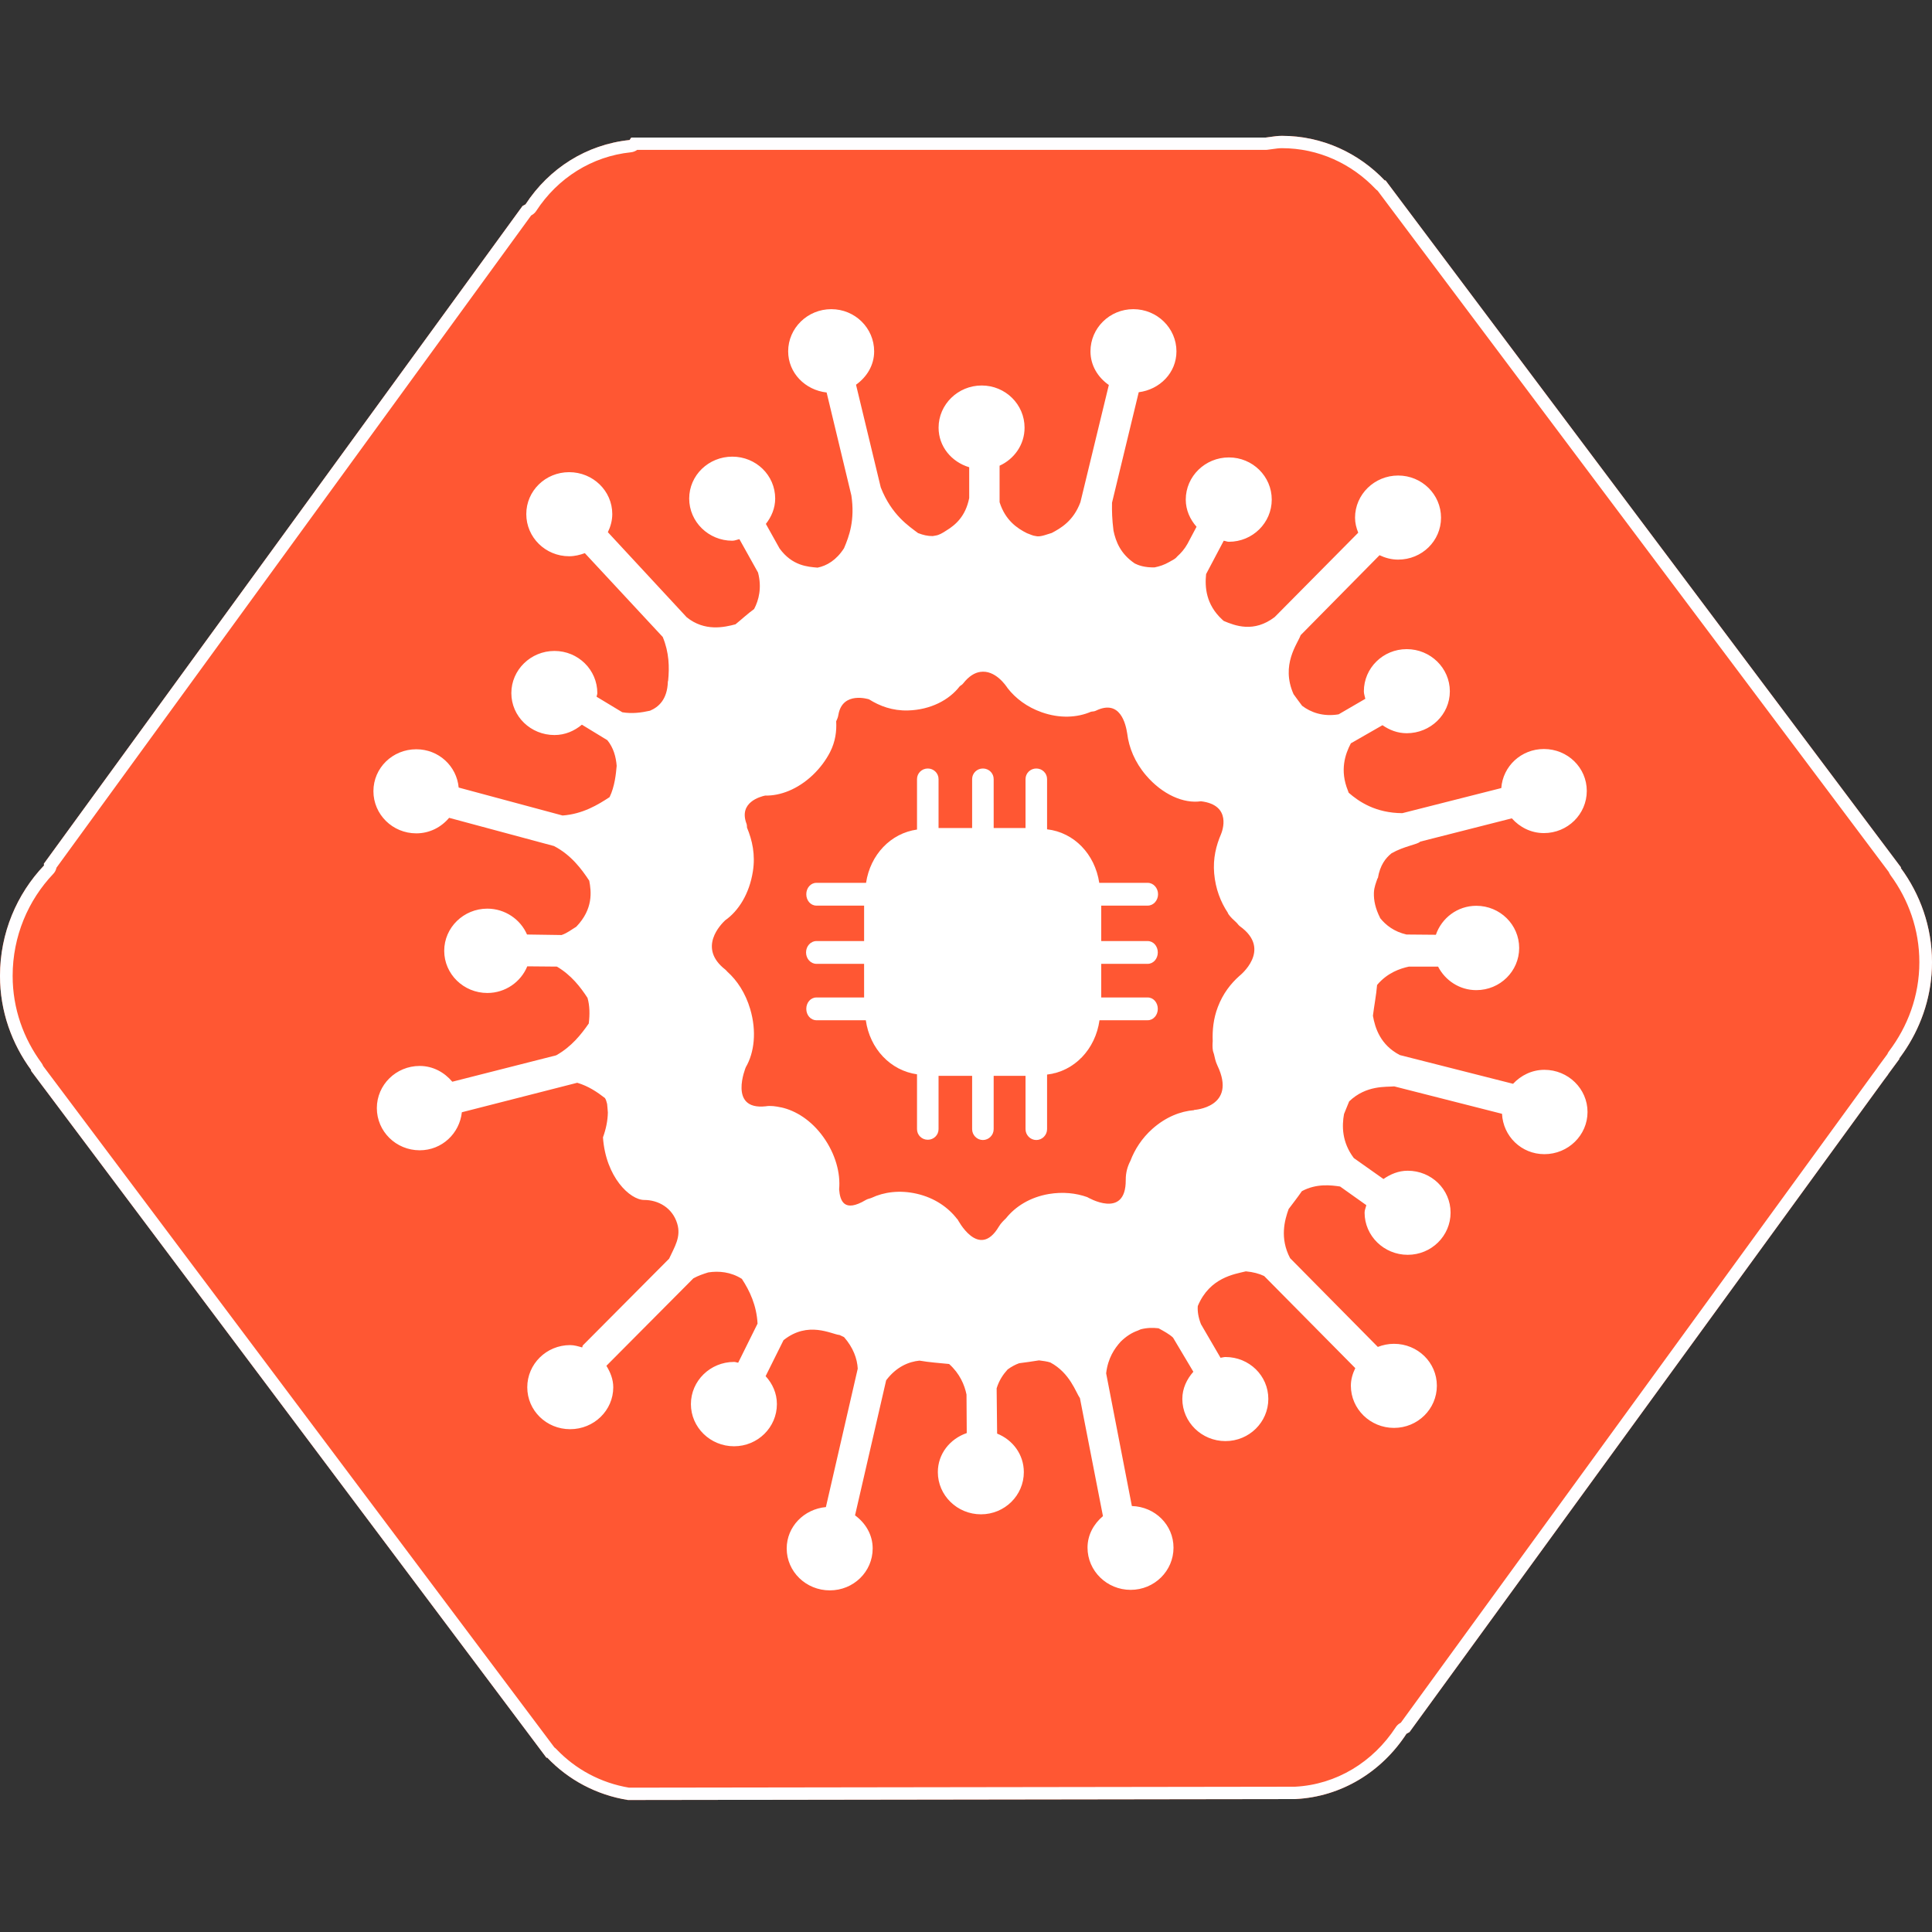 <svg width="256" height="256" viewBox="0 0 256 256" fill="none" xmlns="http://www.w3.org/2000/svg">
<rect x="0" y="0" width="256" height="256" fill="#333333" stroke="none"/>
<path fill-rule="evenodd" clip-rule="evenodd" d="M169.865 18C169.123 18 168.42 18.141 167.699 18.227H83.73C83.562 18.227 83.534 18.439 83.421 18.554C77.738 19.142 72.76 22.288 69.636 27.077C69.524 27.151 69.337 27.23 69.232 27.303L5.809 114.451C5.807 114.454 5.835 114.67 5.833 114.678C2.242 118.451 0 123.614 0 129.311C0 134.03 1.578 138.317 4.143 141.807C4.143 141.809 4.094 141.856 4.095 141.858L70.256 230.036L72.422 232.927C72.428 232.935 72.485 232.873 72.493 232.877C75.314 235.851 79.049 237.842 83.207 238.51L171.651 238.384C177.73 238.082 183.069 234.788 186.364 229.735C186.476 229.66 186.663 229.583 186.768 229.508L249.572 143.19L250.191 142.361C250.191 142.361 250.192 142.34 250.191 142.336L251.691 140.298L251.644 140.273C254.325 136.732 256 132.334 256 127.501C256 122.782 254.423 118.494 251.858 115.004C251.857 115.003 251.907 114.955 251.905 114.954L185.745 26.776L183.578 23.884C183.572 23.876 183.516 23.939 183.507 23.934C180.035 20.274 175.201 18 169.865 18ZM92.468 62.63H163.938L212.099 127.274L163.413 194.357H92.206L70.327 164.99L63.971 156.466L43.901 129.537L92.468 62.63Z" fill="#FF5733"/>
<path fill-rule="evenodd" clip-rule="evenodd" d="M167.902 19.85C167.835 19.858 167.767 19.862 167.699 19.862H84.425C84.185 20.038 83.899 20.148 83.597 20.18C78.452 20.712 73.916 23.56 71.049 27.956C70.927 28.144 70.765 28.306 70.576 28.431C70.502 28.48 70.432 28.52 70.38 28.549L7.479 114.98C7.472 115.017 7.462 115.063 7.447 115.115C7.375 115.367 7.243 115.599 7.06 115.79C3.75 119.27 1.675 124.037 1.675 129.311C1.675 133.665 3.129 137.623 5.504 140.854C5.596 140.978 5.668 141.114 5.72 141.257L71.607 229.07L71.608 229.071L73.459 231.542C73.555 231.607 73.643 231.683 73.722 231.767C76.264 234.445 79.613 236.246 83.346 236.874L171.606 236.749C177.076 236.464 181.926 233.495 184.951 228.857C185.072 228.67 185.231 228.51 185.417 228.385C185.494 228.334 185.566 228.293 185.619 228.264L248.207 142.243L248.218 142.228L248.717 141.559C248.751 141.498 248.789 141.438 248.831 141.381L250.082 139.682C250.135 139.548 250.207 139.42 250.296 139.302C252.782 136.018 254.325 131.957 254.325 127.501C254.325 123.147 252.871 119.188 250.497 115.958C250.435 115.874 250.382 115.784 250.337 115.69C250.316 115.645 250.297 115.6 250.281 115.557L184.394 27.742L184.393 27.741L182.542 25.271C182.446 25.205 182.358 25.129 182.278 25.045C179.097 21.692 174.698 19.635 169.865 19.635C169.457 19.635 169.116 19.684 168.664 19.748C168.443 19.78 168.196 19.815 167.902 19.85ZM251.905 114.954C251.907 114.955 251.857 115.003 251.858 115.004C254.423 118.494 256 122.782 256 127.501C256 131.735 254.714 135.636 252.592 138.92C252.365 139.27 252.129 139.614 251.884 139.95C251.806 140.057 251.727 140.163 251.648 140.268C251.647 140.27 251.645 140.272 251.644 140.273L251.691 140.298L250.191 142.336C250.192 142.34 250.191 142.361 250.191 142.361L249.572 143.19L186.768 229.508C186.713 229.547 186.636 229.587 186.558 229.627C186.488 229.663 186.417 229.699 186.364 229.735C183.069 234.788 177.73 238.082 171.651 238.384L83.207 238.51C79.049 237.842 75.314 235.851 72.493 232.877C72.493 232.877 72.493 232.877 72.492 232.877C72.492 232.877 72.492 232.877 72.492 232.877C72.487 232.878 72.476 232.887 72.464 232.897C72.464 232.898 72.463 232.898 72.462 232.899C72.461 232.9 72.459 232.901 72.458 232.903C72.442 232.917 72.425 232.931 72.422 232.927L4.095 141.858C4.094 141.857 4.109 141.842 4.122 141.829C4.133 141.818 4.143 141.808 4.143 141.807C1.578 138.317 0 134.03 0 129.311C0 123.614 2.242 118.451 5.833 114.678C5.834 114.673 5.827 114.612 5.82 114.554C5.814 114.502 5.808 114.452 5.809 114.451L69.232 27.303C69.287 27.265 69.365 27.225 69.442 27.185C69.513 27.149 69.583 27.113 69.636 27.077C72.76 22.288 77.738 19.142 83.421 18.554C83.461 18.513 83.49 18.461 83.518 18.41C83.571 18.316 83.621 18.227 83.73 18.227H167.699C167.901 18.203 168.102 18.174 168.303 18.146C168.818 18.073 169.331 18 169.865 18C175.201 18 180.035 20.274 183.507 23.934C183.507 23.934 183.508 23.934 183.508 23.934C183.509 23.934 183.509 23.934 183.509 23.934C183.514 23.933 183.525 23.925 183.536 23.915C183.536 23.914 183.537 23.914 183.538 23.913C183.54 23.912 183.541 23.91 183.543 23.908C183.559 23.894 183.575 23.88 183.578 23.884L251.905 114.954ZM70.15 28.67C70.15 28.67 70.15 28.67 70.15 28.67C70.147 28.672 70.147 28.672 70.15 28.67ZM185.848 228.143C185.848 228.143 185.848 228.143 185.847 228.143C185.851 228.142 185.851 228.141 185.848 228.143ZM250.533 115.893C250.54 115.901 250.546 115.91 250.552 115.919C250.587 115.965 250.626 116.011 250.669 116.057C250.628 116.013 250.589 115.967 250.554 115.92L250.552 115.919L250.533 115.893ZM91.101 61.685C91.415 61.252 91.924 60.995 92.468 60.995H163.938C164.474 60.995 164.977 61.245 165.292 61.668L213.454 126.313C213.877 126.88 213.882 127.647 213.466 128.22L164.78 195.303C164.466 195.735 163.957 195.993 163.413 195.993H92.206C91.67 195.993 91.166 195.742 90.851 195.319L68.973 165.952L68.972 165.951L62.616 157.428L42.546 130.499C42.123 129.931 42.118 129.164 42.534 128.592L91.101 61.685ZM92.206 194.357H163.413L212.099 127.274L163.938 62.63H92.468L43.901 129.537L92.206 194.357Z" fill="#FFFEFF"/>
<path d="M165.567 40.966H85.309L23.683 124.425L81.726 212.477H177.032L236.509 124.425L165.567 40.966Z" fill="#FF5733"/>
<path fill-rule="evenodd" clip-rule="evenodd" d="M122.937 101.829C122.148 101.829 121.508 102.451 121.508 103.235V109.92C118.012 110.413 115.318 113.253 114.757 116.982H108.167C107.424 116.982 106.836 117.658 106.836 118.491C106.836 119.324 107.424 119.999 108.167 119.999H114.497V124.696H108.167C107.424 124.696 106.803 125.372 106.803 126.204C106.803 127.037 107.424 127.713 108.167 127.713H114.497V132.17H108.167C107.424 132.17 106.836 132.846 106.836 133.678C106.836 134.51 107.424 135.187 108.167 135.187H114.723C115.252 138.962 117.983 141.853 121.508 142.352V149.619C121.508 150.404 122.148 151.025 122.937 151.025C123.724 151.025 124.365 150.404 124.365 149.619V142.557H128.812V149.619C128.812 150.404 129.452 151.059 130.24 151.059C131.028 151.059 131.668 150.404 131.668 149.619V142.557H135.888V149.619C135.888 150.404 136.528 151.059 137.316 151.059C138.104 151.059 138.744 150.404 138.744 149.619V142.386C142.362 141.974 145.152 139.031 145.691 135.187H152.086C152.828 135.187 153.416 134.51 153.416 133.678C153.416 132.846 152.828 132.17 152.086 132.17H145.919V127.713H152.086C152.828 127.713 153.416 127.037 153.416 126.204C153.416 125.372 152.828 124.696 152.086 124.696H145.919V119.999H152.086C152.828 119.999 153.449 119.324 153.449 118.491C153.449 117.658 152.828 116.982 152.086 116.982H145.659C145.086 113.183 142.332 110.294 138.744 109.886V103.235C138.744 102.451 138.104 101.829 137.316 101.829C136.528 101.829 135.888 102.451 135.888 103.235V109.715H131.668V103.235C131.668 102.451 131.028 101.829 130.24 101.829C129.452 101.829 128.812 102.451 128.812 103.235V109.715H124.365V103.235C124.365 102.451 123.724 101.829 122.937 101.829Z" fill="white"/>
<path fill-rule="evenodd" clip-rule="evenodd" d="M121.508 103.236C121.508 102.451 122.148 101.829 122.937 101.829C123.725 101.829 124.366 102.451 124.366 103.236V109.715H128.812V103.236C128.812 102.451 129.452 101.829 130.24 101.829C131.029 101.829 131.669 102.451 131.669 103.236V109.715H135.888V103.236C135.888 102.451 136.529 101.829 137.316 101.829C138.105 101.829 138.745 102.451 138.745 103.236V109.886C142.333 110.294 145.086 113.184 145.66 116.983H152.086C152.829 116.983 153.45 117.658 153.45 118.491C153.45 119.324 152.829 120 152.086 120H145.919V124.696H152.086C152.829 124.696 153.417 125.372 153.417 126.205C153.417 127.037 152.829 127.713 152.086 127.713H145.919V132.17H152.086C152.829 132.17 153.417 132.846 153.417 133.679C153.417 134.51 152.829 135.188 152.086 135.188H145.692C145.153 139.031 142.363 141.975 138.745 142.386V149.62C138.745 150.404 138.105 151.06 137.316 151.06C136.529 151.06 135.888 150.404 135.888 149.62V142.557H131.669V149.62C131.669 150.404 131.029 151.06 130.24 151.06C129.452 151.06 128.812 150.404 128.812 149.62V142.557H124.366V149.62C124.366 150.404 123.725 151.026 122.937 151.026C122.148 151.026 121.508 150.404 121.508 149.62V142.352C117.983 141.854 115.252 138.962 114.723 135.188H108.167C107.424 135.188 106.836 134.51 106.836 133.679C106.836 132.846 107.424 132.17 108.167 132.17H114.497V127.713H108.167C107.424 127.713 106.803 127.037 106.803 126.205C106.803 125.372 107.424 124.696 108.167 124.696H114.497V120H108.167C107.424 120 106.836 119.324 106.836 118.491C106.836 117.659 107.424 116.983 108.167 116.983H114.757C115.319 113.253 118.012 110.414 121.508 109.92V103.236ZM114.498 120V124.696L108.167 124.697C107.425 124.697 106.804 125.372 106.804 126.205C106.804 127.037 107.425 127.713 108.167 127.713H114.497L114.498 132.17L108.167 132.171C107.425 132.171 106.837 132.846 106.837 133.679C106.837 134.51 107.425 135.187 108.167 135.187H114.727H114.724C115.252 138.962 117.983 141.854 121.509 142.352L121.509 149.62C121.509 150.404 122.149 151.025 122.937 151.025C123.724 151.025 124.365 150.404 124.365 149.62V142.557L128.812 142.557L128.812 149.62C128.812 150.404 129.452 151.059 130.24 151.059C131.029 151.059 131.668 150.404 131.668 149.62V142.557L135.888 142.557L135.888 149.62C135.888 150.404 136.529 151.059 137.316 151.059C138.104 151.059 138.744 150.404 138.744 149.62V142.383V142.386C142.362 141.975 145.152 139.031 145.691 135.187L152.086 135.187C152.828 135.187 153.416 134.51 153.416 133.679C153.416 132.846 152.828 132.171 152.086 132.171H145.919L145.919 127.713L152.086 127.713C152.828 127.713 153.416 127.037 153.416 126.205C153.416 125.372 152.828 124.697 152.086 124.697H145.919L145.919 120L152.086 119.999C152.828 119.999 153.449 119.324 153.449 118.491C153.449 117.659 152.828 116.983 152.086 116.983H145.657H145.659C145.086 113.184 142.332 110.295 138.744 109.887L138.744 103.236C138.744 102.452 138.104 101.83 137.316 101.83C136.529 101.83 135.888 102.452 135.888 103.236V109.715L131.669 109.715L131.668 103.236C131.668 102.452 131.029 101.83 130.24 101.83C129.452 101.83 128.812 102.452 128.812 103.236V109.715L124.365 109.715L124.365 103.236C124.365 102.452 123.724 101.83 122.937 101.83C122.149 101.83 121.509 102.452 121.509 103.236V109.923V109.92C118.013 110.414 115.319 113.253 114.757 116.983L108.167 116.983C107.425 116.983 106.837 117.659 106.837 118.491C106.837 119.324 107.425 119.999 108.167 119.999L114.498 120Z" fill="#000002"/>
<path fill-rule="evenodd" clip-rule="evenodd" d="M110.149 40.966C107.003 40.966 104.436 43.474 104.436 46.555C104.436 49.419 106.693 51.692 109.532 52.006L112.811 65.65C113.297 68.891 112.533 71.023 111.837 72.643C110.834 74.215 109.557 74.969 108.331 75.215C107.04 75.101 104.986 74.99 103.299 72.678L101.482 69.421C102.223 68.48 102.713 67.342 102.716 66.061C102.716 62.982 100.182 60.508 97.035 60.508C93.888 60.508 91.322 62.982 91.322 66.061C91.322 69.142 93.884 71.649 97.035 71.649C97.371 71.649 97.659 71.502 97.976 71.444L100.443 75.866C100.967 77.864 100.549 79.515 99.924 80.7C99.062 81.323 98.284 82.056 97.457 82.723C95.961 83.121 93.386 83.709 90.998 81.797L80.545 70.518C80.898 69.792 81.13 68.972 81.13 68.118C81.13 65.039 78.567 62.565 75.417 62.565C72.269 62.565 69.736 65.039 69.736 68.118C69.736 71.198 72.266 73.706 75.417 73.706C76.146 73.706 76.845 73.532 77.494 73.295L87.816 84.403C88.671 86.457 88.709 88.424 88.531 90.196C88.526 90.237 88.502 90.26 88.497 90.299C88.428 92.685 87.274 93.688 86.128 94.173C84.982 94.43 83.767 94.596 82.46 94.379L79.052 92.322C79.067 92.155 79.153 92.013 79.149 91.841C79.149 88.762 76.618 86.254 73.469 86.254C70.322 86.254 67.756 88.762 67.756 91.841C67.756 94.922 70.319 97.396 73.469 97.396C74.876 97.396 76.109 96.853 77.105 96.025L80.48 98.082C81.304 99.104 81.617 100.294 81.713 101.476C81.619 102.537 81.455 104.222 80.772 105.624C79.24 106.633 77.204 107.87 74.54 108.058L60.777 104.355C60.515 101.512 58.133 99.282 55.161 99.282C52.014 99.282 49.48 101.754 49.48 104.835C49.48 107.915 52.011 110.423 55.161 110.423C56.934 110.423 58.465 109.61 59.51 108.366L73.403 112.103C75.685 113.288 77.067 115.166 78.078 116.697C78.352 118.116 78.63 120.441 76.358 122.799C75.719 123.18 75.171 123.637 74.41 123.896L69.833 123.828C68.968 121.826 66.927 120.403 64.574 120.4C61.428 120.4 58.861 122.908 58.861 125.987C58.861 129.067 61.424 131.575 64.574 131.575C66.973 131.575 69.025 130.102 69.866 128.044L73.793 128.079C75.701 129.21 76.909 130.782 77.85 132.227C78.141 133.236 78.166 134.408 78.013 135.621C77.016 137.055 75.736 138.692 73.695 139.837L59.932 143.334C58.887 142.096 57.387 141.247 55.615 141.243C52.469 141.243 49.934 143.751 49.934 146.831C49.934 149.911 52.465 152.419 55.615 152.419C58.561 152.419 60.897 150.187 61.198 147.379L76.487 143.472C77.995 143.926 79.127 144.701 80.155 145.494C80.316 145.725 80.369 146.007 80.447 146.282C80.496 146.588 80.501 147.051 80.545 147.414C80.524 148.506 80.294 149.616 79.896 150.705C80.264 155.984 83.485 159.001 85.358 159.001C87.231 159.001 89.093 160.036 89.731 162.121C90.277 163.903 89.382 165.213 88.66 166.784L77.234 178.269C77.16 178.343 77.2 178.459 77.137 178.543C76.627 178.396 76.101 178.233 75.546 178.233C72.399 178.233 69.866 180.741 69.866 183.822C69.866 186.902 72.396 189.376 75.546 189.376C78.693 189.376 81.26 186.902 81.26 183.822C81.26 182.766 80.871 181.819 80.351 180.976L91.873 169.389C92.53 169.025 93.188 168.807 93.854 168.6C95.242 168.386 96.837 168.528 98.301 169.457C99.341 171.038 100.258 172.985 100.379 175.389L97.814 180.565C97.623 180.546 97.456 180.459 97.262 180.463C94.115 180.463 91.549 182.97 91.549 186.05C91.549 189.13 94.112 191.638 97.262 191.638C100.409 191.638 102.943 189.13 102.943 186.05C102.943 184.613 102.358 183.337 101.449 182.347L103.819 177.583C107.081 174.969 110.196 176.805 111.253 176.897C111.451 176.981 111.642 177.078 111.837 177.171C113.049 178.549 113.589 180.037 113.655 181.353L109.435 199.695C106.541 199.961 104.244 202.278 104.242 205.18C104.242 208.261 106.807 210.733 109.955 210.733C113.101 210.733 115.634 208.261 115.634 205.18C115.634 203.351 114.683 201.809 113.297 200.792L117.42 182.896C118.794 181.077 120.436 180.432 121.835 180.29C123.122 180.515 124.449 180.605 125.762 180.737C127.187 182.016 127.807 183.519 128.067 184.782L128.099 189.889C125.881 190.652 124.269 192.631 124.269 195.066C124.269 198.147 126.835 200.655 129.983 200.655C133.129 200.655 135.663 198.147 135.663 195.066C135.663 192.734 134.204 190.791 132.124 189.959L132.06 183.959C132.397 182.868 132.937 182.099 133.52 181.457C134.035 181.082 134.545 180.811 135.046 180.634C135.928 180.532 136.802 180.386 137.675 180.256C138.247 180.33 138.709 180.387 139.169 180.531C141.781 181.922 142.564 184.523 143.097 185.262L146.147 200.895C144.932 201.917 144.1 203.382 144.103 205.077C144.103 208.157 146.669 210.665 149.816 210.665C152.963 210.665 155.496 208.157 155.496 205.077C155.496 202.053 153.048 199.644 149.978 199.558L146.57 181.971C146.81 179.945 147.669 178.7 148.485 177.788C149.231 177.05 150.002 176.574 150.757 176.314C150.886 176.254 151.016 176.205 151.147 176.142C151.993 175.921 152.789 175.919 153.516 176.005C154.215 176.388 154.944 176.777 155.432 177.24L158.126 181.765C157.262 182.742 156.663 183.973 156.665 185.364C156.665 188.445 159.231 190.953 162.378 190.953C165.525 190.953 168.059 188.445 168.059 185.364C168.059 182.284 165.525 179.811 162.378 179.811C162.151 179.811 161.947 179.889 161.728 179.914L159.132 175.457C158.778 174.54 158.666 173.773 158.71 173.092C158.712 173.052 158.737 173.028 158.742 172.988C160.321 169.289 163.544 168.835 165.072 168.463H165.104C166.03 168.545 166.858 168.765 167.507 169.081L179.582 181.285C179.236 182.004 178.997 182.769 178.997 183.617C178.997 186.696 181.564 189.204 184.711 189.204C187.858 189.204 190.391 186.697 190.391 183.617C190.391 180.536 187.858 178.062 184.711 178.062C183.96 178.062 183.228 178.215 182.569 178.474L170.947 166.715C169.543 164.052 170.228 161.647 170.753 160.201C171.342 159.418 171.947 158.644 172.505 157.836C174.463 156.779 176.425 157.052 177.569 157.219L181.043 159.687C180.977 160.025 180.812 160.329 180.815 160.681C180.815 163.761 183.382 166.269 186.528 166.269C189.676 166.269 192.209 163.761 192.209 160.681C192.209 157.601 189.676 155.128 186.528 155.128C185.31 155.128 184.241 155.584 183.316 156.225L179.387 153.448C177.782 151.318 177.81 149.16 178.089 147.619C178.302 147.052 178.553 146.507 178.771 145.94C181.042 143.758 183.674 144.057 184.744 143.951L199.026 147.585C199.164 150.545 201.581 152.937 204.642 152.933C207.788 152.933 210.355 150.426 210.355 147.345C210.355 144.265 207.788 141.757 204.642 141.757C202.98 141.757 201.529 142.497 200.487 143.609L185.49 139.803C182.912 138.465 182.205 136.227 181.919 134.592C182.088 133.226 182.355 131.896 182.471 130.512C183.834 128.897 185.506 128.335 186.691 128.079H190.553C191.49 129.903 193.392 131.201 195.617 131.198C198.765 131.198 201.298 128.691 201.298 125.611C201.298 122.53 198.765 120.022 195.617 120.022C193.107 120.022 191.021 121.655 190.262 123.862L186.366 123.828C184.727 123.449 183.633 122.599 182.861 121.634V121.599C182.252 120.4 182.016 119.307 182.049 118.308C182.075 117.532 182.335 116.968 182.536 116.354L182.569 116.388C182.858 114.601 183.636 113.668 184.386 113.063C186.087 112.098 187.85 111.899 188.184 111.52L200.325 108.434C201.369 109.608 202.862 110.389 204.576 110.389C207.724 110.389 210.257 107.881 210.257 104.801C210.257 101.72 207.724 99.247 204.576 99.247C201.566 99.247 199.137 101.528 198.929 104.423L185.815 107.749C182.285 107.728 180.079 106.24 178.706 105.041C178.669 104.951 178.644 104.855 178.608 104.767C177.507 102.068 178.237 99.932 178.997 98.493L183.186 96.093C184.112 96.732 185.179 97.156 186.398 97.156C189.546 97.156 192.112 94.683 192.112 91.602C192.112 88.522 189.546 86.014 186.398 86.014C183.252 86.014 180.719 88.522 180.719 91.602C180.719 91.957 180.849 92.261 180.913 92.596L177.375 94.653C175.278 95.002 173.658 94.372 172.539 93.522C172.146 93.019 171.779 92.493 171.402 91.979C169.67 88.08 171.955 85.282 172.343 84.162L182.796 73.569C183.545 73.925 184.374 74.152 185.263 74.152C188.409 74.152 190.943 71.679 190.943 68.599C190.943 65.518 188.409 63.01 185.263 63.01C182.116 63.01 179.55 65.518 179.55 68.599C179.55 69.307 179.721 69.956 179.972 70.586L168.903 81.763C166.144 83.873 163.671 82.92 162.151 82.278C162.084 82.224 162.023 82.157 161.956 82.105C159.771 80.088 159.642 77.776 159.814 76.072L162.151 71.649C162.383 71.678 162.596 71.79 162.833 71.787C165.979 71.787 168.513 69.279 168.513 66.198C168.513 63.119 165.979 60.611 162.833 60.611C159.685 60.611 157.12 63.119 157.12 66.198C157.12 67.591 157.689 68.821 158.548 69.799L157.347 72.061C156.946 72.781 156.472 73.299 155.983 73.74C155.669 74.135 155.299 74.233 154.944 74.461C154.236 74.866 153.648 75.043 152.997 75.181C151.664 75.219 150.815 74.894 150.368 74.666C148.467 73.389 147.845 71.751 147.543 70.312C147.351 68.766 147.329 67.793 147.349 66.61L150.887 51.972C153.684 51.616 155.89 49.389 155.886 46.555C155.886 43.474 153.32 40.966 150.172 40.966C147.026 40.966 144.493 43.474 144.493 46.555C144.493 48.427 145.481 50.007 146.926 51.012L143.161 66.542C142.226 69.057 140.538 69.991 139.363 70.621C138.706 70.81 138.026 71.102 137.448 71.067C137.383 71.057 137.32 71.043 137.254 71.033C136.811 70.989 136.475 70.784 136.085 70.656C134.797 70.014 133.209 68.954 132.45 66.542V61.708C134.398 60.822 135.764 58.907 135.76 56.668C135.76 53.588 133.227 51.08 130.08 51.08C126.933 51.08 124.367 53.588 124.367 56.668C124.367 59.179 126.094 61.211 128.424 61.913V65.993C127.945 68.402 126.633 69.547 125.373 70.312C124.914 70.612 124.44 70.902 123.978 70.964C123.847 70.984 123.718 71.012 123.588 71.033C122.917 71.042 122.287 70.883 121.705 70.656H121.673C120.439 69.722 118.144 68.25 116.706 64.588L113.427 50.977C114.849 49.963 115.83 48.409 115.83 46.555C115.83 43.474 113.296 40.966 110.149 40.966ZM129.885 89.031C131.873 88.733 133.273 90.823 133.52 91.191C134.564 92.534 136.085 93.694 138.033 94.379C140.443 95.231 142.755 95.09 144.557 94.31C144.782 94.256 144.945 94.297 145.206 94.173C148.445 92.599 149.167 95.961 149.361 97.19C149.579 99.034 150.365 100.996 151.86 102.744C154.042 105.291 156.847 106.508 159.132 106.172C163.295 106.671 161.943 110.166 161.794 110.526C161.147 112.029 160.709 113.742 160.885 115.737C161.061 117.784 161.756 119.533 162.671 120.913C162.707 120.983 162.726 121.05 162.767 121.119C163.08 121.565 163.443 121.88 163.806 122.216C163.991 122.386 164.075 122.566 164.293 122.731C168.641 125.861 164.229 129.313 164.229 129.313C163.078 130.339 162.049 131.649 161.372 133.427C160.773 134.997 160.635 136.512 160.69 137.952C160.66 138.365 160.642 138.782 160.723 139.254C160.749 139.405 160.82 139.521 160.853 139.666C160.969 140.164 161.053 140.636 161.307 141.174C163.971 146.751 158.223 147.071 158.223 147.071V147.105C156.421 147.239 154.462 148.012 152.705 149.573C151.293 150.827 150.349 152.329 149.783 153.824C149.433 154.497 149.161 155.303 149.167 156.362C149.194 161.674 144.07 158.624 144.07 158.624C142.583 158.091 140.833 157.9 138.974 158.212C136.477 158.64 134.536 159.873 133.293 161.436C132.965 161.758 132.638 162.053 132.352 162.533C129.677 167.032 126.866 161.539 126.866 161.539H126.834C125.663 160.003 123.851 158.723 121.477 158.178C119.218 157.66 117.127 157.945 115.472 158.727C115.22 158.831 114.989 158.847 114.726 159.001C111.835 160.724 111.31 159.111 111.188 157.596C111.389 155.454 110.705 152.894 109.078 150.636C107.506 148.451 105.451 147.155 103.495 146.729H103.463C102.77 146.581 102.088 146.482 101.449 146.591C96.446 147.13 98.82 141.415 98.82 141.415C99.948 139.491 100.283 136.661 99.404 133.701C98.775 131.578 97.669 129.91 96.386 128.765C96.279 128.668 96.251 128.59 96.126 128.49C92.379 125.593 95.561 122.449 96.094 121.942C97.85 120.717 99.296 118.434 99.761 115.463C100.112 113.246 99.676 111.333 98.983 109.668C98.954 109.494 98.994 109.351 98.918 109.155C97.837 106.299 100.772 105.553 101.385 105.417C103.391 105.466 105.693 104.589 107.682 102.71C108.665 101.776 109.437 100.728 109.987 99.658C110.697 98.264 110.872 96.889 110.798 95.579C110.906 95.315 111.025 95.122 111.09 94.721C111.627 91.521 115.148 92.664 115.148 92.664C116.571 93.556 118.256 94.195 120.309 94.139C123.302 94.058 125.77 92.753 127.158 90.951C127.31 90.8 127.462 90.767 127.613 90.573C128.395 89.574 129.164 89.138 129.885 89.031Z" fill="white"/>
</svg>
